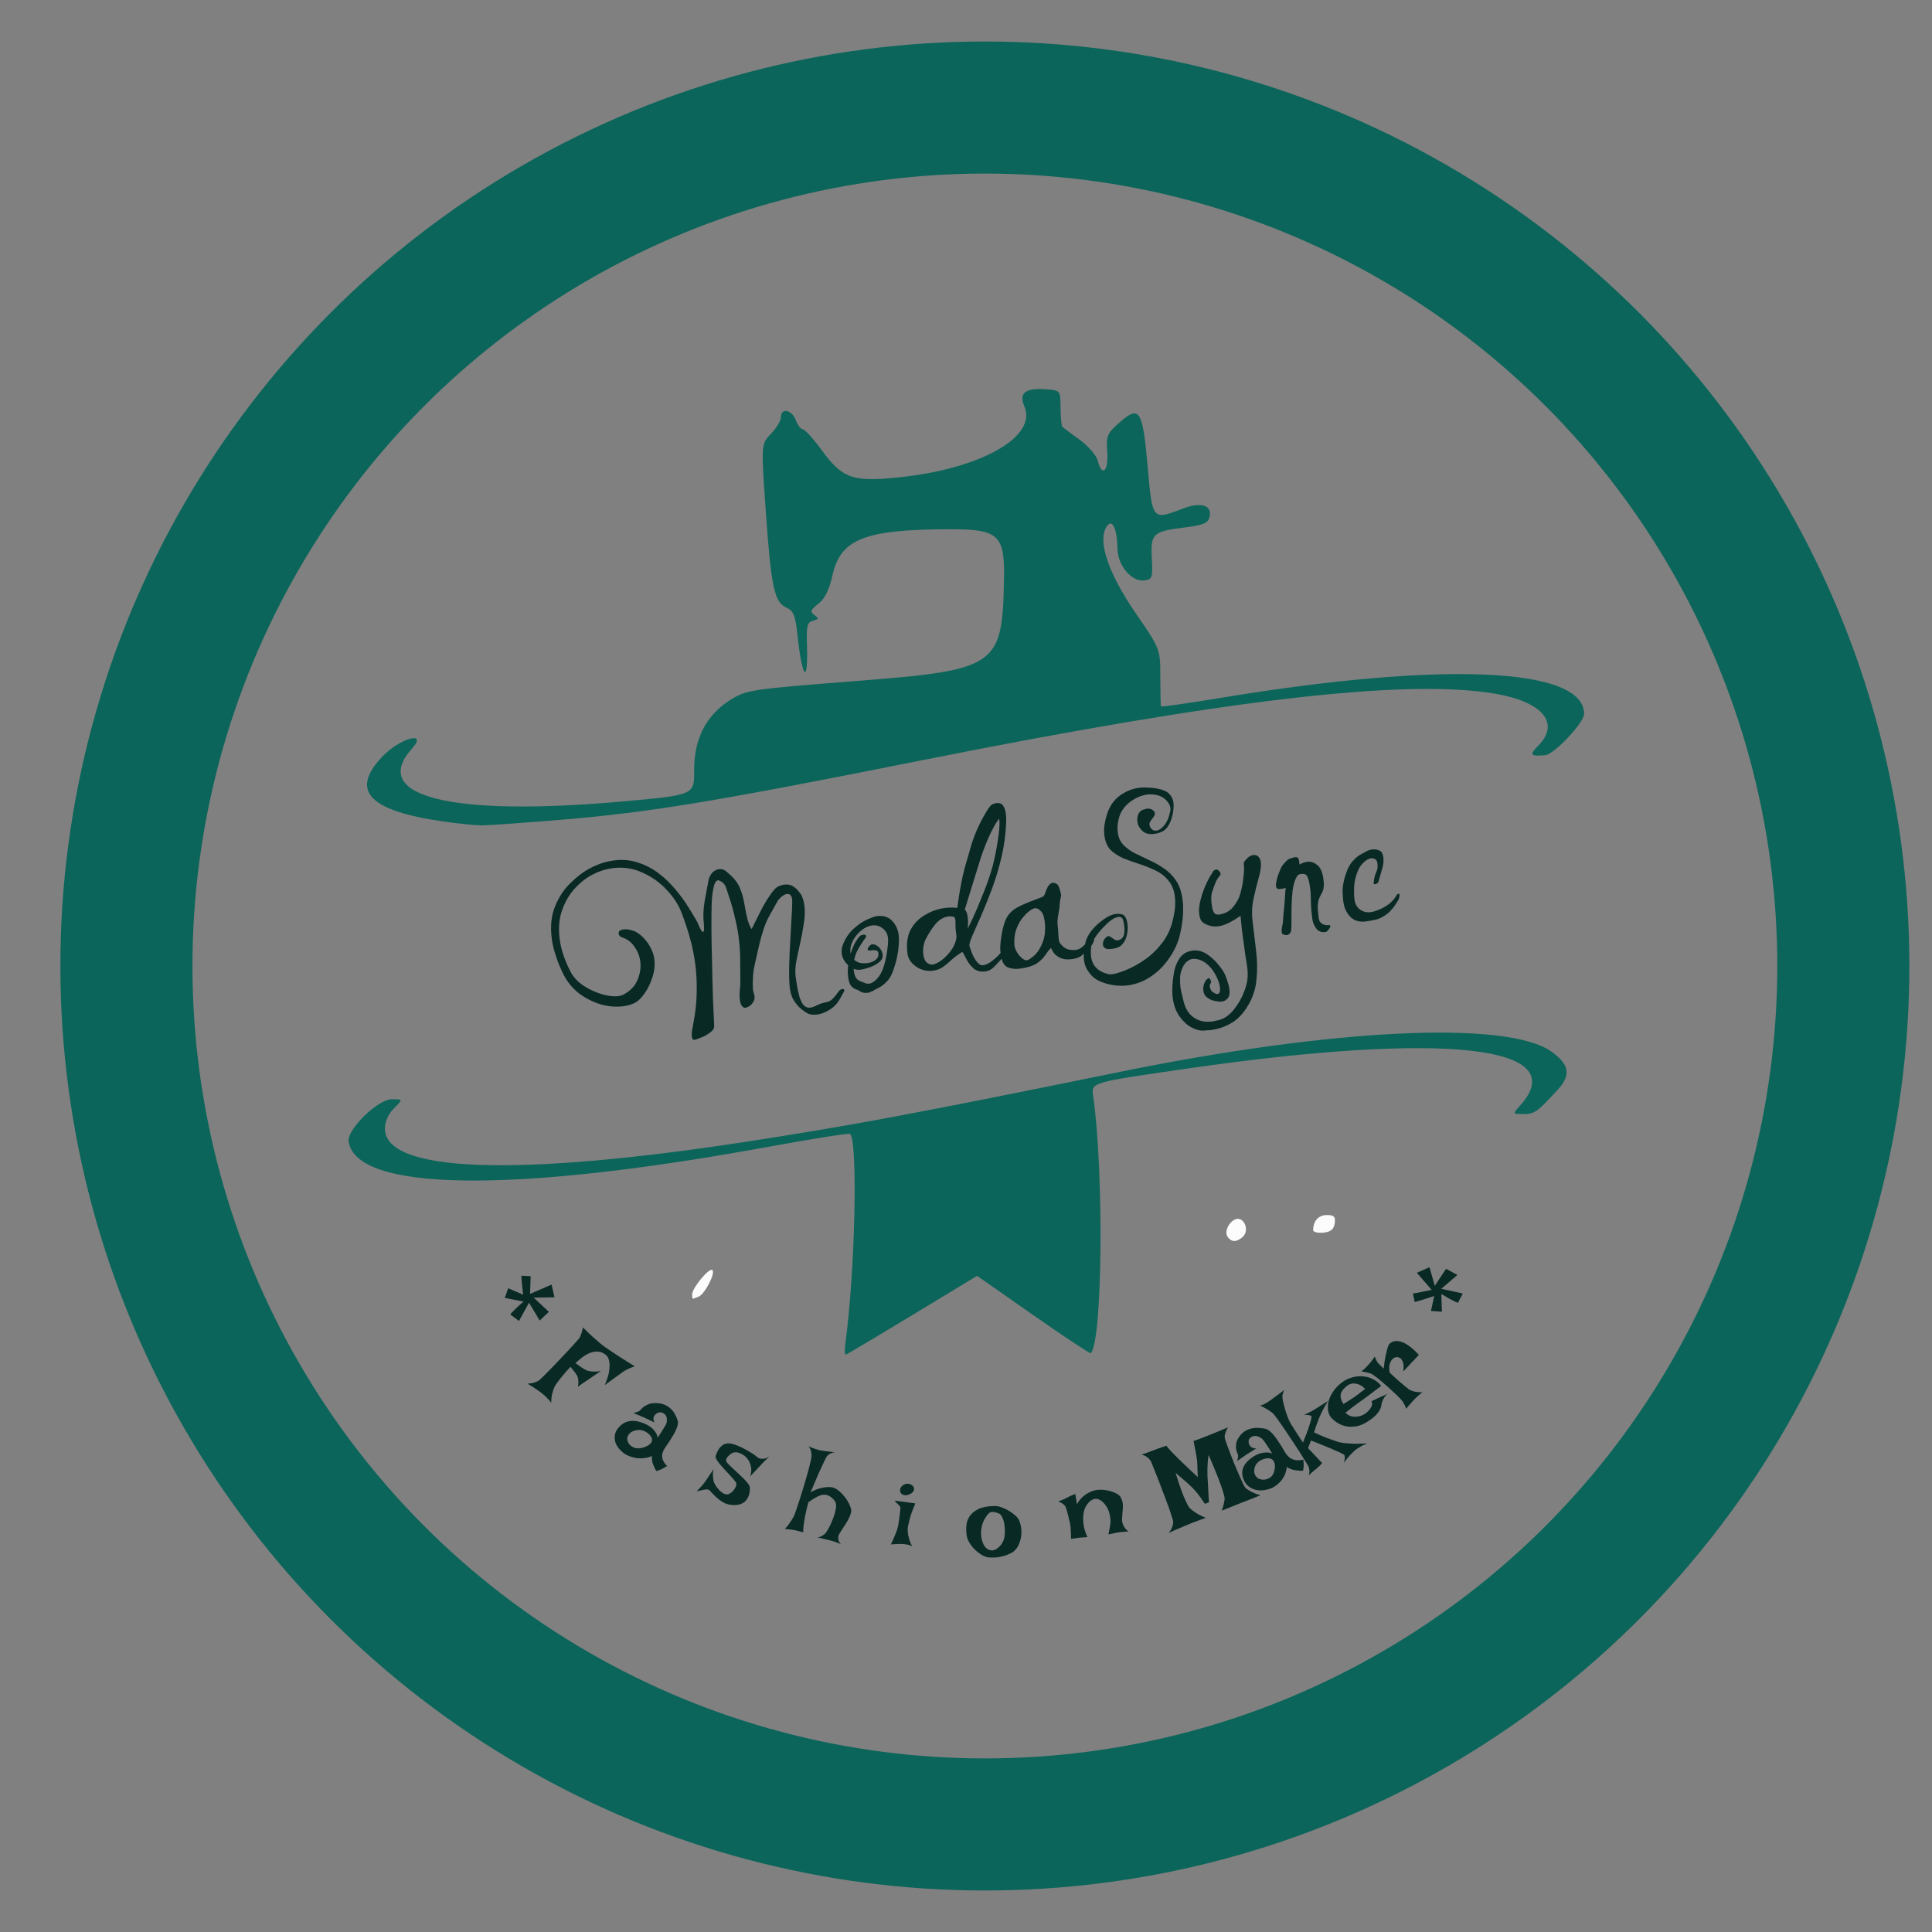 <svg width="512" height="512" viewBox="0 0 512 512" fill="none" xmlns="http://www.w3.org/2000/svg">
<rect x="0" y="0" width="512" height="512" fill="#808080" stroke="none"/>
<g clip-path="url(#clip0_20_201)">
<circle cx="261" cy="256" r="227.5" stroke="#0B655A" stroke-width="35"/>
<path d="M101.252 200.573C105.902 195.629 113.572 193.511 109.187 198.375C97.77 211.068 119.349 216.482 165.017 212.392C184.016 210.685 184.016 210.685 183.957 204.162C183.888 195.815 187.174 189.44 193.618 185.448C197.826 182.819 198.895 182.662 227.144 180.455C264.308 177.542 265.632 176.62 266.073 153.502C266.299 141.83 264.641 140.261 252.116 140.261C229.252 140.261 222.789 142.762 220.621 152.423C219.758 156.307 218.6 158.642 216.884 159.995C214.785 161.643 214.618 162.124 215.825 162.996C217.041 163.879 216.992 164.105 215.452 164.497C213.922 164.89 213.686 165.861 213.853 171C214.196 181.593 212.598 179.985 211.362 168.499C210.783 163.046 210.322 161.898 208.38 161.015C205.192 159.564 204.339 155.542 202.917 135.111C201.691 117.691 201.691 117.691 204.329 114.945C205.771 113.434 206.958 111.453 206.958 110.541C206.958 107.981 209.832 108.56 210.881 111.326C211.391 112.679 212.245 113.778 212.764 113.778C213.284 113.778 215.511 116.23 217.698 119.221C223.25 126.813 225.908 127.765 238.06 126.519C259.894 124.283 274.989 115.769 271.458 107.677C269.918 104.136 271.772 102.714 277.353 103.175C281.011 103.479 281.011 103.479 281.061 108.099C281.08 110.649 281.306 112.905 281.551 113.13C281.796 113.356 283.856 114.896 286.131 116.544C288.407 118.201 290.545 120.683 290.898 122.056C292.017 126.519 293.792 124.959 293.439 119.839C293.125 115.445 293.36 114.886 296.715 111.944C302.011 107.285 302.806 108.54 304.14 123.684C305.405 137.975 305.336 137.887 313.507 134.768C318.323 132.924 321.344 133.914 320.52 137.063C320.108 138.623 318.833 139.172 314.242 139.741C305.464 140.829 304.895 141.359 305.238 147.921C305.513 153.051 305.356 153.531 303.345 153.816C299.971 154.296 296.224 149.951 296.146 145.459C296.038 139.878 294.704 137.23 293.213 139.633C290.84 143.429 293.713 151.923 300.903 162.398C307.494 172.001 307.494 172.001 307.494 179.426C307.494 183.506 307.573 187.008 307.671 187.194C307.769 187.38 314.831 186.38 323.364 184.967C382.401 175.198 419.801 176.836 419.801 189.205C419.801 191.51 411.885 199.906 409.502 200.131C405.579 200.504 405.225 200.043 407.589 197.689C413.533 191.735 408.962 186.066 396.457 183.879C372.907 179.779 325.601 185.252 244.151 201.514C189.038 212.509 172.216 215.285 148.598 217.257C138.887 218.061 129.51 218.728 127.755 218.728C125.999 218.728 121.369 218.267 117.456 217.698C97.731 214.854 92.758 209.596 101.252 200.573Z" fill="#0B655A"/>
<path d="M225.3 300.501C225.045 300.246 215.069 301.815 203.142 304.002C135.729 316.322 94.318 315.763 92.395 302.492C91.934 299.314 100.134 291.31 103.861 291.31C106.824 291.31 106.824 291.31 104.411 293.713C102.92 295.214 102.008 297.254 102.008 299.079C102.008 310.702 136.573 311.957 197.777 302.57C225.143 298.372 242.788 295.077 296.734 284.072C353.437 272.508 399.438 270.35 411.16 278.697C415.868 282.041 416.378 284.896 412.945 288.642C407.334 294.763 406.677 295.234 403.764 295.234C400.821 295.234 400.821 295.234 402.813 293.027C417.123 277.127 382.911 273.312 314.527 283.199C289.192 286.857 289.192 286.857 289.682 290.31C292.585 310.486 292.183 355.497 289.074 358.616C288.888 358.792 282.032 354.261 273.832 348.523L258.933 338.106C232.313 354.29 224.368 358.989 224.113 358.989C223.848 358.989 223.828 357.556 224.064 355.801C226.604 336.89 227.379 302.58 225.3 300.501Z" fill="#0B655A"/>
<path d="M328.033 323C329.867 323 330.907 325.923 329.632 327.463C328.985 328.247 327.847 328.885 327.101 328.885C326.356 328.885 325.473 328.218 325.14 327.414C324.473 325.815 326.317 323 328.033 323Z" fill="#FCFCFC"/>
<path d="M351.61 322C353.552 322 353.964 322.432 353.709 324.207C353.483 325.806 352.649 326.482 350.697 326.659C349.216 326.796 348 326.502 348 326.002C348 323.579 349.422 322 351.61 322Z" fill="#FCFCFC"/>
<path d="M188.793 336.586C189.646 337.42 186.772 342.971 185.154 343.619C184.467 343.893 183.8 344.158 183.663 344.197C183.525 344.237 183.418 343.727 183.418 343.05C183.427 341.314 188.008 335.801 188.793 336.586Z" fill="#FCFCFC"/>
<path d="M223.264 262.077C223.552 262.085 223.712 262.207 223.744 262.442C223.769 262.629 223.66 262.883 223.417 263.202C223.227 263.563 223.017 263.949 222.786 264.363C222.027 265.803 221.072 266.864 219.922 267.546C218.779 268.274 217.692 268.708 216.66 268.848C215.675 268.982 214.829 268.906 214.121 268.62C213.608 268.355 212.975 267.915 212.223 267.301C211.524 266.727 210.867 265.933 210.251 264.917C209.683 263.896 209.347 262.652 209.243 261.185C209.127 259.625 209.096 257.814 209.151 255.752C209.199 253.644 209.291 251.506 209.427 249.338C209.562 247.17 209.673 245.172 209.76 243.346C209.887 241.465 209.951 240 209.951 238.949C209.942 237.469 209.468 236.793 208.53 236.921C207.826 237.016 207.042 237.576 206.178 238.601C205.568 239.735 204.761 241.182 203.758 242.942C202.802 244.696 201.931 247.25 201.144 250.605C200.819 252.082 200.446 253.733 200.025 255.558C199.597 257.335 199.425 259.413 199.509 261.79C199.507 262.124 199.554 262.476 199.652 262.845C199.797 263.207 199.895 263.576 199.946 263.951C200.009 264.42 199.949 264.859 199.766 265.266C199.426 265.933 198.991 266.422 198.46 266.732C198.279 266.805 198.098 266.877 197.916 266.95C197.782 267.016 197.644 267.058 197.504 267.077C197.269 267.109 197.042 267.02 196.823 266.811C196.444 266.481 196.2 265.917 196.092 265.119C195.983 264.322 195.966 263.488 196.039 262.619C196.153 261.696 196.205 260.853 196.197 260.089C196.196 258.322 196.183 256.461 196.156 254.506C196.17 252.498 196.021 250.345 195.709 248.047C195.499 246.499 195.186 244.893 194.769 243.23C194.393 241.514 193.88 239.673 193.232 237.707C192.917 236.794 192.635 235.949 192.386 235.171C192.137 234.392 191.579 233.799 190.711 233.392C190.098 233.093 189.623 233.468 189.288 234.516C188.952 235.565 188.728 237.076 188.613 239.05C188.546 241.018 188.52 243.29 188.535 245.868C188.544 248.398 188.589 251.019 188.671 253.731C188.743 257.781 188.834 261.447 188.945 264.728C189.103 268.002 189.21 270.376 189.267 271.849C189.309 272.512 188.936 273.112 188.149 273.649C187.416 274.226 186.616 274.669 185.75 274.977C184.938 275.326 184.368 275.523 184.039 275.568C183.664 275.619 183.438 275.363 183.362 274.8C183.292 274.284 183.306 273.685 183.405 273.003C183.556 272.361 183.654 271.847 183.697 271.459C184.293 268.464 184.604 265.651 184.629 263.021C184.695 260.337 184.566 257.799 184.241 255.407C183.904 252.921 183.418 250.574 182.784 248.368C182.15 246.161 181.462 244.081 180.719 242.128C179.892 239.899 178.557 237.811 176.717 235.864C174.87 233.869 172.702 232.325 170.212 231.229C167.717 230.087 165.062 229.707 162.248 230.089C160.465 230.331 158.771 230.871 157.166 231.71C155.553 232.502 153.995 233.693 152.492 235.282C150.988 236.872 149.819 238.821 148.986 241.132C148.153 243.442 147.937 246.075 148.338 249.03C148.708 251.75 149.698 254.649 151.31 257.726C152.07 259.104 153.21 260.286 154.729 261.274C156.248 262.262 157.853 263 159.543 263.487C161.233 263.974 162.688 264.135 163.908 263.97C164.471 263.893 164.907 263.762 165.216 263.577C167.043 262.613 168.298 261.296 168.979 259.627C169.66 257.958 169.892 256.327 169.676 254.732C169.485 253.325 168.979 252.056 168.156 250.926C167.375 249.742 166.333 248.928 165.031 248.484C164.383 248.285 164.024 247.928 163.954 247.412C163.871 246.802 164.299 246.434 165.237 246.306C165.893 246.217 166.646 246.306 167.494 246.573C168.483 246.821 169.476 247.451 170.473 248.462C171.47 249.473 172.252 250.657 172.818 252.013C172.956 252.328 173.074 252.671 173.172 253.04C173.27 253.408 173.344 253.78 173.395 254.156C173.612 255.75 173.446 257.349 172.9 258.952C172.4 260.548 171.71 261.979 170.831 263.245C169.993 264.457 169.15 265.288 168.303 265.738C167.41 266.193 166.377 266.501 165.204 266.66C163.375 266.908 161.445 266.764 159.414 266.227C157.376 265.644 155.458 264.71 153.66 263.426C151.902 262.088 150.511 260.462 149.487 258.547C148.575 256.76 147.868 255.064 147.363 253.461C146.812 251.864 146.441 250.362 146.25 248.955C145.798 245.624 146.073 242.721 147.075 240.245C148.076 237.768 149.443 235.696 151.175 234.028C152.901 232.313 154.634 231.003 156.374 230.098C157.489 229.517 158.55 229.062 159.556 228.735C160.61 228.401 161.629 228.167 162.614 228.033C164.912 227.721 167.063 227.907 169.066 228.591C171.063 229.227 172.887 230.174 174.539 231.431C176.19 232.687 177.673 234.11 178.987 235.699C180.295 237.241 181.439 238.806 182.418 240.392C183.392 241.932 184.196 243.28 184.83 244.436C185.12 245.161 185.393 245.768 185.651 246.259C185.908 246.749 186.131 246.982 186.319 246.957C186.6 246.918 186.665 246.169 186.515 244.709C186.314 242.873 186.384 240.929 186.727 238.876C187.116 236.817 187.474 234.882 187.802 233.07C188.069 232.222 188.435 231.575 188.9 231.13C189.412 230.678 189.949 230.414 190.512 230.338C191.262 230.236 191.91 230.435 192.456 230.934C194.226 232.365 195.392 233.736 195.951 235.045C196.558 236.348 197.015 237.958 197.323 239.874C197.574 241.369 197.849 242.693 198.149 243.846C198.489 244.947 198.835 245.736 199.187 246.213C200.015 244.572 200.823 242.958 201.61 241.37C202.445 239.776 203.261 238.4 204.059 237.241C204.851 236.035 205.559 235.27 206.184 234.946C206.721 234.682 207.248 234.515 207.764 234.445C208.702 234.318 209.484 234.451 210.111 234.843C210.737 235.236 211.226 235.671 211.578 236.149C211.976 236.62 212.205 236.9 212.265 236.987C212.708 237.787 213.005 238.749 213.158 239.875C213.362 241.376 213.317 242.982 213.024 244.694C212.778 246.399 212.461 248.114 212.074 249.838C211.687 251.563 211.337 253.21 211.025 254.781C210.753 256.299 210.697 257.644 210.856 258.817C211.175 261.162 211.513 262.955 211.873 264.196C212.273 265.383 212.689 266.163 213.122 266.534C213.607 266.946 214.132 267.114 214.695 267.037C215.304 266.954 215.942 266.725 216.607 266.348C217.326 266.011 218.128 265.759 219.012 265.591C219.756 265.443 220.375 265.072 220.868 264.48C221.367 263.934 221.796 263.399 222.154 262.872C222.56 262.34 222.93 262.074 223.264 262.077ZM238.156 247.732C238.289 248.717 238.253 250.035 238.048 251.687C237.842 253.34 237.483 254.917 236.97 256.419C236.511 257.962 235.907 259.143 235.158 259.961C234.45 260.726 233.739 261.3 233.027 261.683C232.308 262.02 231.731 262.337 231.293 262.635C231.112 262.708 230.907 262.783 230.679 262.862C230.504 262.981 230.3 263.057 230.065 263.088C229.127 263.216 228.365 263.056 227.779 262.61C227.566 262.448 227.236 262.302 226.788 262.172C226.387 262.035 225.991 261.754 225.599 261.33C225.207 260.906 224.938 260.154 224.792 259.075C224.639 257.949 224.633 256.852 224.775 255.782C223.797 254.911 223.228 253.89 223.069 252.717C222.973 252.013 223.045 251.311 223.285 250.61C223.947 248.8 224.894 247.334 226.127 246.212C227.36 245.089 228.561 244.257 229.729 243.717C230.945 243.17 231.787 242.864 232.256 242.801C233.991 242.565 235.358 242.953 236.355 243.964C237.352 244.975 237.952 246.231 238.156 247.732ZM235.319 248.475C235.172 247.396 234.676 246.556 233.83 245.955C233.031 245.346 232.092 245.116 231.014 245.262C230.122 245.383 229.246 245.788 228.384 246.479C227.563 247.115 226.878 247.877 226.33 248.764C225.782 249.65 225.464 250.481 225.379 251.257C225.37 251.545 225.358 251.809 225.343 252.05C225.375 252.285 225.407 252.519 225.438 252.754C225.802 251.558 226.214 250.547 226.675 249.72C227.183 248.887 227.565 248.357 227.82 248.131C228.03 247.912 228.322 247.777 228.697 247.726C229.213 247.656 229.49 247.762 229.528 248.043C229.554 248.231 229.343 248.617 228.897 249.203C228.492 249.736 228.039 250.442 227.537 251.323C227.029 252.156 226.64 253.164 226.371 254.347C226.81 254.765 227.35 255.05 227.992 255.202C228.674 255.3 229.32 255.308 229.93 255.225C230.586 255.136 231.18 254.936 231.711 254.625C232.283 254.261 232.63 253.832 232.754 253.337C232.782 253.19 232.79 253.07 232.777 252.976C232.805 252.829 232.812 252.708 232.8 252.615C232.736 252.146 232.487 251.893 232.052 251.856C231.657 251.766 231.276 251.771 230.907 251.868L230.766 251.887C230.25 251.957 229.976 251.875 229.945 251.641C229.926 251.5 229.953 251.353 230.028 251.199C230.15 251.04 230.251 250.906 230.332 250.8C230.575 250.48 230.861 250.298 231.189 250.254C231.659 250.19 232.216 250.425 232.861 250.958C233.473 251.592 233.823 252.237 233.912 252.894C234.027 253.738 233.694 254.452 232.913 255.035C232.179 255.613 231.333 256.062 230.373 256.383C229.414 256.704 228.676 256.9 228.16 256.97C227.41 257.072 226.778 256.99 226.264 256.726C226.23 256.826 226.235 257.04 226.28 257.369C226.458 258.682 226.931 259.525 227.698 259.899C228.459 260.225 229.089 260.474 229.59 260.645C229.884 260.701 230.125 260.716 230.313 260.69C230.97 260.601 231.611 260.228 232.239 259.569C232.913 258.905 233.464 258.042 233.894 256.98C234.214 256.172 234.492 255.227 234.727 254.144C234.962 253.062 235.13 252.012 235.231 250.995C235.372 249.925 235.402 249.085 235.319 248.475ZM266.644 217.857C266.536 220.929 266.136 223.968 265.446 226.976C264.749 229.936 263.912 232.749 262.936 235.413C261.954 238.03 260.99 240.43 260.044 242.612C259.092 244.748 258.306 246.526 257.687 247.948C257.109 249.316 256.848 250.211 256.905 250.633C256.905 250.633 256.99 250.908 257.161 251.458C257.331 252.008 257.584 252.643 257.92 253.361C258.25 254.033 258.641 254.625 259.093 255.137C259.544 255.649 260.028 255.87 260.544 255.8C261.201 255.711 261.899 255.401 262.639 254.871C263.42 254.287 264.019 253.776 264.437 253.337C265.267 252.412 265.799 251.934 266.034 251.902C266.175 251.883 266.255 251.944 266.274 252.085C266.299 252.272 266.223 252.593 266.046 253.047C265.869 253.501 265.676 253.838 265.467 254.057C264.805 254.815 264.117 255.554 263.403 256.272C262.729 256.936 261.993 257.323 261.195 257.431C259.929 257.603 258.893 257.361 258.088 256.706C257.276 256.004 256.642 255.207 256.187 254.313C255.731 253.42 255.351 252.731 255.046 252.247C253.944 252.922 252.988 253.625 252.18 254.355C251.418 255.08 250.668 255.707 249.928 256.237C249.188 256.768 248.325 257.1 247.34 257.233C245.698 257.456 244.195 257.111 242.829 256.198C241.457 255.237 240.681 254.101 240.503 252.787C240.159 250.255 240.422 248.141 241.291 246.447C242.206 244.746 243.484 243.426 245.124 242.487C246.758 241.501 248.466 240.888 250.248 240.646C251.467 240.48 252.612 240.468 253.682 240.609C254.042 237.981 254.378 235.882 254.69 234.311C254.996 232.693 255.324 231.239 255.675 229.95C256.066 228.607 256.505 227.09 256.992 225.4C257.432 223.716 258.013 222.014 258.735 220.292C259.497 218.516 260.366 216.822 261.341 215.209C261.687 214.589 262.045 214.062 262.417 213.63C262.835 213.191 263.349 212.93 263.958 212.848C264.85 212.727 265.477 212.952 265.841 213.523C266.199 214.048 266.432 214.709 266.54 215.506C266.655 216.351 266.69 217.134 266.644 217.857ZM264.803 216.96C264.257 217.512 263.498 218.785 262.527 220.78C261.596 222.721 260.724 224.918 259.91 227.369C259.308 229.266 258.709 231.186 258.113 233.13C257.51 235.027 256.996 236.697 256.571 238.14C256.146 239.583 255.848 240.554 255.677 241.055C256.05 241.339 256.303 241.973 256.437 242.958C256.571 243.943 256.573 245.018 256.445 246.182C256.635 245.822 257.117 244.801 257.892 243.119C258.667 241.438 259.535 239.385 260.496 236.962C261.503 234.533 262.361 232.052 263.068 229.52C263.384 228.33 263.696 226.927 264.001 225.309C264.307 223.691 264.549 222.13 264.727 220.625C264.899 219.073 264.924 217.851 264.803 216.96ZM253.225 245.687C253.221 245.306 253.22 244.947 253.222 244.613C253.225 244.278 253.21 243.993 253.178 243.759C253.102 243.196 252.896 242.913 252.562 242.911C252.12 242.828 251.712 242.811 251.337 242.862C250.024 243.041 248.854 243.749 247.828 244.987C246.848 246.218 245.982 247.578 245.228 249.065C245.079 249.372 244.915 249.92 244.735 250.708C244.602 251.491 244.59 252.28 244.698 253.078C244.781 253.688 244.975 254.234 245.279 254.719C245.577 255.156 246.024 255.453 246.618 255.612C246.719 255.646 246.909 255.644 247.191 255.606C247.847 255.516 248.61 255.15 249.478 254.507C250.346 253.864 251.145 253.063 251.874 252.104C252.645 251.092 253.147 250.044 253.383 248.962C253.507 248.467 253.507 247.942 253.384 247.385C253.307 246.822 253.254 246.256 253.225 245.687ZM288.861 248.733C288.982 248.573 289.16 248.477 289.395 248.445C289.723 248.401 289.91 248.543 289.954 248.871C289.98 249.059 289.901 249.356 289.717 249.763C289.58 250.164 289.219 250.667 288.632 251.272C288.052 251.924 287.442 252.532 286.802 253.096C286.209 253.654 285.326 254.013 284.153 254.172C282.887 254.344 281.847 254.246 281.033 253.879C280.265 253.506 279.679 253.06 279.275 252.541C278.911 251.97 278.659 251.526 278.521 251.211C278.015 251.709 277.505 252.352 276.991 253.138C276.517 253.871 275.779 254.592 274.777 255.301C273.768 255.964 272.255 256.432 270.239 256.705C269.113 256.858 268.046 256.74 267.038 256.352C266.07 255.91 265.463 254.774 265.214 252.945C265.144 252.429 265.095 251.886 265.065 251.317C265.076 250.695 265.128 250.019 265.22 249.29C265.484 247.009 265.905 245.185 266.483 243.816C267.062 242.448 268.06 241.357 269.478 240.544C270.366 240.041 271.467 239.534 272.783 239.021C274.098 238.508 275.256 238.064 276.256 237.689C276.572 237.551 276.812 237.208 276.976 236.66C277.181 236.059 277.416 235.502 277.681 234.988C277.837 234.728 278.022 234.512 278.238 234.34C278.447 234.12 278.692 233.991 278.973 233.953C279.208 233.921 279.529 233.997 279.936 234.181C280.296 234.371 280.567 234.788 280.75 235.432C280.98 236.069 281.133 236.669 281.21 237.232C281.201 237.52 281.131 237.888 281.001 238.335C280.911 238.73 280.851 239.168 280.821 239.649C280.81 240.272 280.693 241.171 280.471 242.348C280.248 243.525 280.188 244.488 280.29 245.239C280.379 245.895 280.444 246.722 280.483 247.72C280.517 248.671 280.606 249.328 280.751 249.69C281.419 250.746 282.248 251.398 283.237 251.645C284.22 251.847 285.053 251.829 285.738 251.593C286.241 251.429 286.786 251.044 287.373 250.439C287.959 249.834 288.455 249.266 288.861 248.733ZM276.375 242.259C276.23 241.897 275.941 241.53 275.509 241.158C275.123 240.781 274.672 240.627 274.157 240.697C274.063 240.71 273.882 240.782 273.613 240.914C272.854 241.304 272.083 241.958 271.3 242.876C270.51 243.747 269.87 244.837 269.379 246.146C268.888 247.455 268.707 248.936 268.836 250.59C268.899 251.06 269.123 251.65 269.506 252.362C269.936 253.068 270.444 253.644 271.03 254.09C271.616 254.536 272.151 254.607 272.635 254.302C273.697 253.68 274.546 252.897 275.182 251.95C275.859 250.951 276.369 249.783 276.713 248.447C276.865 247.805 276.943 247.15 276.948 246.48C276.993 245.758 276.974 245.091 276.891 244.482C276.815 243.919 276.728 243.453 276.63 243.084C276.526 242.668 276.441 242.393 276.375 242.259ZM310.716 216.032C310.453 217.262 309.98 218.353 309.297 219.305C308.608 220.211 307.466 220.772 305.872 220.988C305.121 221.09 304.422 221.042 303.774 220.843C303.12 220.598 302.554 220.125 302.077 219.425C301.726 218.948 301.508 218.404 301.426 217.794C301.324 217.044 301.419 216.338 301.712 215.678C302.051 215.011 302.593 214.603 303.337 214.454C303.431 214.441 303.525 214.428 303.618 214.416C303.753 214.35 303.843 214.314 303.89 214.307C304.641 214.205 305.265 214.407 305.764 214.913C305.93 215.081 306.026 215.259 306.051 215.447C306.096 215.775 305.956 216.153 305.631 216.579C305.348 216.952 305.067 217.348 304.79 217.768C304.559 218.181 304.546 218.613 304.75 219.063C305.146 219.869 305.72 220.221 306.47 220.119C307.174 220.024 307.873 219.546 308.569 218.688C309.305 217.776 309.812 216.585 310.09 215.114C310.192 214.813 310.218 214.475 310.167 214.1C310.072 213.397 309.692 212.708 309.027 212.034C308.362 211.36 307.562 210.919 306.627 210.712C306.232 210.622 305.794 210.562 305.312 210.532C304.878 210.495 304.449 210.505 304.027 210.563C302.338 210.792 300.74 211.51 299.232 212.718C297.724 213.926 296.783 215.439 296.409 217.257C296.257 217.899 296.173 218.507 296.155 219.083C296.138 219.658 296.161 220.181 296.224 220.65C296.409 222.01 296.917 223.111 297.748 223.954C298.578 224.796 299.584 225.52 300.765 226.124C301.992 226.721 303.27 227.336 304.598 227.968C305.919 228.553 307.186 229.265 308.398 230.103C309.658 230.936 310.735 232.008 311.629 233.319C312.524 234.631 313.111 236.319 313.391 238.382C313.55 239.555 313.587 240.887 313.503 242.379C313.419 243.872 313.17 245.553 312.755 247.425C312.25 249.691 311.319 251.799 309.959 253.751C308.653 255.744 307.039 257.396 305.115 258.708C303.238 260.013 301.174 260.819 298.923 261.124C297.375 261.334 295.789 261.263 294.165 260.91C291.752 260.378 290.058 259.509 289.082 258.304C288.066 257.152 287.469 255.92 287.29 254.606C287.17 253.715 287.172 252.855 287.299 252.026C287.425 251.197 287.54 250.464 287.645 249.829C287.846 248.847 288.372 247.796 289.224 246.677C290.122 245.552 291.16 244.576 292.337 243.747C293.508 242.872 294.633 242.361 295.712 242.214C296.181 242.151 296.636 242.161 297.077 242.244C298 242.358 298.573 243.235 298.796 244.877C298.859 245.346 298.876 245.821 298.846 246.303C298.816 246.785 298.742 247.296 298.624 247.838C298.417 248.774 298.023 249.567 297.443 250.219C296.909 250.865 296.127 251.258 295.095 251.398C294.579 251.468 294.083 251.511 293.608 251.528C293.173 251.491 292.813 251.301 292.527 250.958C292.468 250.871 292.408 250.783 292.349 250.696C292.336 250.602 292.323 250.508 292.31 250.414C292.208 249.664 292.498 248.98 293.178 248.362C293.515 248.03 293.867 247.982 294.234 248.219C294.6 248.456 294.97 248.716 295.343 249C295.756 249.23 296.167 249.27 296.577 249.119C297.302 248.829 297.737 248.34 297.882 247.652C298.028 246.963 298.046 246.22 297.938 245.423C297.906 245.189 297.875 244.954 297.843 244.72C297.811 244.485 297.756 244.254 297.677 244.026C297.522 243.235 297.069 242.89 296.319 242.992C295.756 243.068 295.084 243.398 294.303 243.982C293.57 244.559 292.828 245.257 292.08 246.075C291.371 246.84 290.76 247.615 290.246 248.402C289.725 249.141 289.42 249.708 289.33 250.102C289.067 251.332 289.006 252.463 289.146 253.495C289.483 255.981 291.032 257.538 293.792 258.166C294.086 258.222 294.421 258.224 294.796 258.173C295.734 258.046 296.972 257.663 298.51 257.025C300.094 256.38 301.737 255.464 303.439 254.278C305.141 253.092 306.681 251.593 308.059 249.782C309.438 247.971 310.39 245.835 310.916 243.375C311.185 242.192 311.35 241.119 311.41 240.156C311.471 239.192 311.447 238.312 311.339 237.514C311.097 235.732 310.497 234.309 309.541 233.244C308.625 232.127 307.48 231.255 306.105 230.63C304.777 229.998 303.389 229.446 301.94 228.974C300.49 228.502 299.085 228 297.723 227.468C296.402 226.883 295.275 226.152 294.344 225.275C293.454 224.345 292.904 223.106 292.694 221.559C292.617 220.996 292.581 220.38 292.586 219.71C292.631 218.988 292.744 218.232 292.923 217.443C293.505 214.689 294.611 212.629 296.24 211.261C297.917 209.887 299.763 209.063 301.78 208.79C302.624 208.675 303.481 208.654 304.351 208.728C305.214 208.754 306.064 208.853 306.899 209.027C308.323 209.311 309.317 209.773 309.882 210.413C310.493 211.047 310.856 211.786 310.971 212.63C311.041 213.146 311.044 213.695 310.979 214.277C310.956 214.805 310.868 215.39 310.716 216.032ZM333.508 227.054C333.847 227.438 334.051 227.888 334.121 228.404C334.261 229.436 334.088 230.797 333.601 232.487C333.154 234.124 332.706 235.928 332.257 237.9C331.808 239.872 331.694 241.845 331.915 243.822C332.211 246.361 332.518 248.97 332.834 251.65C333.196 254.324 333.245 256.968 332.979 259.584C332.766 262.24 331.888 264.747 330.345 267.106C329.08 269.045 327.644 270.434 326.039 271.273C324.486 272.153 322.795 272.717 320.966 272.965C320.638 273.009 320.283 273.034 319.901 273.038C319.526 273.089 319.148 273.116 318.766 273.12C317.862 273.147 316.843 272.855 315.71 272.245C314.576 271.635 313.538 270.677 312.597 269.372C311.655 268.066 311.048 266.405 310.774 264.388C310.679 263.685 310.644 262.901 310.67 262.038C310.714 260.599 310.871 259.121 311.143 257.603C311.421 256.132 311.942 254.867 312.706 253.808C313.47 252.749 314.602 252.118 316.103 251.914C317.323 251.749 318.532 252.039 319.732 252.783C320.938 253.575 321.972 254.509 322.835 255.587C323.745 256.657 324.377 257.622 324.733 258.482C324.95 259.025 325.147 259.596 325.323 260.193C325.553 260.83 325.709 261.454 325.792 262.064C325.938 263.143 325.829 263.922 325.464 264.401C325.065 264.981 324.514 265.318 323.81 265.414C323.295 265.484 322.666 265.426 321.924 265.24C321.442 265.21 320.835 264.958 320.102 264.484C319.422 264.051 319.025 263.412 318.91 262.568C318.834 262.005 318.878 261.45 319.042 260.902C319.254 260.348 319.441 259.964 319.603 259.751C319.94 259.419 320.179 259.243 320.319 259.224C320.554 259.192 320.759 259.475 320.936 260.072L320.946 260.142C320.971 260.33 320.903 260.53 320.741 260.743C320.578 260.956 320.553 261.294 320.663 261.757C320.846 262.401 321.168 262.835 321.628 263.059C322.095 263.33 322.422 263.453 322.609 263.427C323.219 263.344 323.441 262.693 323.276 261.474C323.142 260.489 322.698 259.331 321.945 258C321.316 256.891 320.523 255.972 319.564 255.242C318.605 254.513 317.55 254.13 316.399 254.095C315.824 254.078 315.233 254.301 314.627 254.766C313.975 255.237 313.464 256.046 313.094 257.195C312.848 257.849 312.73 258.558 312.738 259.321C312.699 260.091 312.733 260.874 312.842 261.672C312.963 262.563 313.148 263.398 313.396 264.176C313.84 266.743 314.775 268.527 316.201 269.527C317.585 270.581 319.286 270.971 321.303 270.698C321.585 270.66 321.863 270.598 322.138 270.513C322.466 270.468 322.791 270.4 323.113 270.309C324.495 269.93 325.76 269.042 326.908 267.644C328.055 266.247 328.967 264.69 329.641 262.974C330.207 261.512 330.524 260.323 330.59 259.406C330.704 258.483 330.675 257.389 330.503 256.122C330.395 255.325 330.25 254.437 330.07 253.458C329.936 252.473 329.771 251.254 329.573 249.8C329.446 248.862 329.303 247.807 329.144 246.634C329.031 245.455 328.9 244.135 328.75 242.675C326.442 244.326 324.491 245.259 322.896 245.476C321.63 245.647 320.403 245.408 319.216 244.757C318.803 244.526 318.473 244.213 318.229 243.816C318.024 243.366 317.887 242.883 317.817 242.367C317.664 241.242 317.777 239.96 318.155 238.524C318.527 237.04 319.009 235.661 319.6 234.387C320.185 233.066 320.721 232.085 321.207 231.446C321.459 230.839 321.796 230.506 322.218 230.449C322.594 230.398 322.93 230.591 323.228 231.029C323.52 231.419 323.562 231.724 323.353 231.943C322.813 232.542 322.383 233.245 322.063 234.053C321.742 234.861 321.449 235.689 321.182 236.537C320.961 237.379 320.937 238.433 321.109 239.699C321.173 240.168 321.26 240.634 321.37 241.097C321.528 241.553 321.716 241.886 321.936 242.095C322.208 242.345 322.65 242.428 323.259 242.345C323.822 242.269 324.44 242.066 325.111 241.736C325.777 241.359 326.315 240.927 326.727 240.442C327.713 239.257 328.364 238.07 328.68 236.881C329.037 235.638 329.283 234.458 329.418 233.341C329.482 232.759 329.557 232.081 329.643 231.305C329.722 230.482 329.708 229.672 329.6 228.874C329.561 228.593 329.815 228.176 330.361 227.625C330.901 227.026 331.499 226.682 332.156 226.593C332.672 226.523 333.123 226.677 333.508 227.054ZM350.709 232.888C350.856 233.967 350.87 234.777 350.752 235.318C350.682 235.853 350.528 236.304 350.291 236.671C350.101 237.031 349.894 237.441 349.67 237.901C349.446 238.362 349.297 239.027 349.224 239.897C349.192 240.713 349.28 241.895 349.49 243.443C349.573 244.053 349.875 244.513 350.394 244.825C350.914 245.137 351.479 245.251 352.089 245.168C352.37 245.13 352.524 245.205 352.549 245.392C352.581 245.627 352.432 245.934 352.101 246.313C351.824 246.733 351.544 246.962 351.263 247C350.231 247.14 349.426 246.843 348.849 246.109C348.266 245.329 347.91 244.469 347.783 243.531C347.573 241.984 347.454 240.758 347.427 239.854C347.394 238.903 347.37 238.023 347.355 237.212C347.334 236.355 347.218 235.32 347.005 234.107C346.844 233.269 346.638 232.629 346.386 232.185C346.129 231.695 345.601 231.503 344.804 231.612C344.382 231.669 344.086 231.781 343.918 231.947C343.796 232.107 343.641 232.367 343.451 232.727C343.036 233.547 342.734 234.663 342.543 236.074C342.393 237.432 342.303 238.877 342.272 240.41C342.282 241.89 342.272 243.228 342.244 244.426C342.256 245.571 342.217 246.341 342.127 246.735C342.031 247.082 341.875 247.342 341.66 247.515C341.491 247.681 341.29 247.78 341.055 247.812C340.868 247.837 340.674 247.816 340.473 247.748C340.326 247.72 340.203 247.689 340.102 247.655C339.849 247.546 339.7 247.327 339.655 246.999C339.611 246.67 339.63 246.286 339.714 245.844C339.838 245.35 339.921 244.909 339.964 244.521C340.007 244.133 340.058 243.457 340.119 242.494C340.219 241.477 340.317 240.436 340.412 239.373C340.5 238.262 340.563 237.322 340.602 236.553C340.682 235.73 340.721 235.318 340.721 235.318C340.487 235.35 340.255 235.405 340.027 235.484C339.793 235.516 339.558 235.548 339.324 235.58C338.62 235.675 338.23 235.441 338.154 234.879C338.103 234.503 338.167 233.921 338.347 233.133C338.526 232.344 338.909 231.289 339.494 229.968C339.677 229.561 340.083 229.028 340.71 228.37C341.337 227.711 341.891 227.397 342.373 227.428C342.548 227.308 342.706 227.239 342.847 227.22C342.987 227.201 343.105 227.185 343.198 227.172C343.714 227.102 344.021 227.252 344.119 227.621C344.257 227.936 344.329 228.285 344.333 228.666C344.33 229.001 344.373 229.139 344.46 229.079C345.079 228.708 345.716 228.479 346.373 228.389C347.358 228.256 348.256 228.54 349.068 229.242C349.92 229.89 350.467 231.106 350.709 232.888ZM370.578 238.503C369.61 240.163 368.65 241.368 367.701 242.118C366.752 242.868 365.818 243.377 364.899 243.645C363.974 243.866 362.995 244.046 361.963 244.186C360.369 244.403 359.056 244.056 358.025 243.145C357.034 242.18 356.396 241.001 356.111 239.607C355.937 238.675 355.831 237.543 355.794 236.211C355.803 234.872 356.078 233.378 356.619 231.728C357.125 230.179 357.732 229.021 358.44 228.257C359.142 227.445 359.849 226.847 360.562 226.464C361.274 226.081 361.852 225.763 362.295 225.512C362.651 225.321 363.041 225.196 363.463 225.139C364.401 225.012 365.183 225.144 365.81 225.537C366.069 225.693 366.245 225.932 366.337 226.254C366.469 226.522 366.557 226.821 366.601 227.149C366.627 227.337 366.632 227.551 366.617 227.792C366.643 227.979 366.645 228.17 366.623 228.364C366.612 228.987 366.439 229.822 366.103 230.871C365.809 231.866 365.534 232.835 365.28 233.777C365.037 234.097 364.751 234.279 364.422 234.323C364.047 234.374 363.925 234.176 364.055 233.728C364.162 232.758 364.362 231.943 364.655 231.282C364.988 230.568 365.122 229.977 365.059 229.508C365.086 229.361 365.091 229.217 365.072 229.076C365.053 228.936 365.037 228.818 365.024 228.724C364.935 228.068 364.593 227.66 363.998 227.502C363.704 227.447 363.487 227.428 363.346 227.448C362.736 227.53 362.071 227.907 361.35 228.578C360.629 229.249 360.077 230.112 359.695 231.167C359.232 232.329 358.952 233.609 358.855 235.007C358.805 236.399 358.844 237.564 358.971 238.502C359.124 239.628 359.65 240.512 360.549 241.154C361.489 241.743 362.538 241.911 363.698 241.658C364.992 241.339 366.211 240.816 367.354 240.087C368.544 239.353 369.505 238.339 370.237 237.045C370.365 236.932 370.5 236.866 370.64 236.847C370.781 236.828 370.864 236.912 370.89 237.1C370.915 237.287 370.88 237.555 370.783 237.902C370.728 238.197 370.66 238.397 370.578 238.503Z" fill="#082924"/>
<path d="M138.163 338.081L140.631 338.19L140.47 342.897L146.176 340.429L146.936 343.796L141.425 343.882L145.447 347.639L143.023 349.961L140.191 345.227L137.532 350.071C137.013 349.677 136.603 349.365 136.302 349.136C136.015 348.921 135.796 348.757 135.646 348.642C135.453 348.509 135.323 348.417 135.254 348.367C135.244 348.325 135.36 348.166 135.602 347.891C135.807 347.667 136.139 347.326 136.596 346.87C137.069 346.401 137.788 345.755 138.751 344.93L133.769 343.961L134.68 341.395L138.633 343.113C138.489 341.824 138.383 340.844 138.315 340.172C138.275 339.504 138.238 339.009 138.202 338.687C138.172 338.31 138.159 338.108 138.163 338.081Z" fill="#082924"/>
<path d="M154.497 351.79C155.342 352.652 156.101 353.388 156.774 353.995C157.463 354.616 158.051 355.138 158.54 355.56C159.105 356.048 159.608 356.456 160.049 356.784C160.52 357.11 161.135 357.535 161.894 358.057C162.546 358.488 163.388 359.042 164.419 359.719C165.465 360.383 166.745 361.182 168.259 362.118C167.847 362.214 167.444 362.345 167.05 362.509C166.685 362.673 166.356 362.828 166.065 362.975C165.731 363.165 165.411 363.354 165.106 363.543C164.788 363.773 164.398 364.061 163.935 364.406C163.53 364.694 163.017 365.062 162.395 365.508C161.802 365.954 161.087 366.479 160.248 367.084C160.908 365.58 161.302 364.325 161.43 363.32C161.574 362.327 161.591 361.517 161.48 360.89C161.352 360.168 161.103 359.607 160.733 359.208C160.137 358.694 159.541 358.378 158.944 358.262C158.347 358.145 157.755 358.152 157.166 358.282C156.607 358.411 156.066 358.621 155.543 358.914C155.033 359.192 154.57 359.496 154.151 359.825C153.747 360.141 153.394 360.434 153.092 360.705C152.804 360.962 152.603 361.134 152.487 361.22C153.05 361.653 153.537 362.007 153.946 362.281C154.356 362.555 154.689 362.763 154.946 362.905C155.263 363.072 155.527 363.193 155.737 363.268C156.081 363.353 156.446 363.415 156.833 363.457C157.175 363.486 157.553 363.494 157.967 363.48C158.397 363.479 158.839 363.409 159.294 363.27C158.686 363.702 158.172 364.056 157.752 364.331C157.347 364.619 157.021 364.843 156.775 365.002C156.47 365.191 156.245 365.343 156.101 365.457C155.942 365.559 155.724 365.703 155.449 365.891C155.202 366.05 154.891 366.26 154.515 366.52C154.138 366.78 153.675 367.111 153.126 367.514C153.244 367.057 153.296 366.651 153.284 366.295C153.286 365.924 153.26 365.61 153.207 365.351C153.138 365.052 153.047 364.787 152.935 364.558C152.794 364.33 152.638 364.088 152.466 363.833C152.31 363.619 152.116 363.372 151.884 363.092C151.682 362.811 151.45 362.517 151.187 362.211C150.444 363.005 149.823 363.705 149.325 364.312C148.841 364.904 148.436 365.405 148.109 365.814C147.741 366.293 147.443 366.701 147.218 367.038C147.007 367.388 146.821 367.799 146.66 368.271C146.511 368.674 146.372 369.166 146.244 369.746C146.145 370.325 146.086 370.993 146.068 371.748C145.834 371.413 145.563 371.086 145.256 370.768C144.949 370.449 144.672 370.17 144.427 369.932C144.12 369.641 143.815 369.377 143.51 369.141C143.191 368.891 142.826 368.629 142.416 368.355C142.082 368.12 141.688 367.859 141.233 367.573C140.779 367.287 140.294 366.988 139.779 366.677C140.283 366.659 140.74 366.602 141.152 366.506C141.564 366.409 141.901 366.302 142.164 366.183C142.47 366.049 142.739 365.896 142.97 365.723C143.158 365.566 143.538 365.203 144.111 364.635C144.699 364.052 145.372 363.371 146.131 362.59C146.904 361.796 147.713 360.952 148.556 360.059C149.4 359.166 150.187 358.33 150.916 357.55C151.659 356.757 152.28 356.07 152.779 355.491C153.293 354.924 153.585 354.564 153.654 354.411C153.736 354.216 153.832 353.994 153.942 353.743C154.121 353.339 154.306 352.688 154.497 351.79Z" fill="#082924"/>
<path d="M169.21 374.047C169.367 374.001 169.548 373.853 169.754 373.602C169.989 373.345 170.282 373.076 170.633 372.796C171.002 372.527 171.459 372.289 172.005 372.082C172.552 371.875 173.252 371.799 174.106 371.853C174.943 371.897 175.669 372.061 176.283 372.345C176.897 372.63 177.42 372.988 177.853 373.421C178.285 373.854 178.636 374.331 178.905 374.852C179.192 375.384 179.418 375.914 179.583 376.441C179.699 376.797 179.698 377.211 179.581 377.683C179.476 378.138 179.301 378.621 179.056 379.133C178.812 379.644 178.524 380.164 178.192 380.693C177.889 381.216 177.575 381.72 177.25 382.205C176.936 382.674 176.638 383.105 176.355 383.497C176.1 383.884 175.91 384.217 175.785 384.494C175.594 384.897 175.489 385.282 175.472 385.65C175.467 386.001 175.502 386.331 175.578 386.638C175.666 386.929 175.778 387.187 175.913 387.412C176.048 387.638 176.176 387.823 176.295 387.967C176.362 388.08 176.433 388.171 176.507 388.241C176.632 388.412 176.752 388.486 176.868 388.463C176.6 388.629 176.363 388.767 176.16 388.878C175.956 388.988 175.787 389.085 175.652 389.168C175.489 389.256 175.352 389.325 175.242 389.376C175.119 389.442 174.994 389.495 174.867 389.534C174.756 389.584 174.622 389.632 174.466 389.677C174.309 389.722 174.146 389.776 173.978 389.837C173.814 389.618 173.67 389.387 173.546 389.145C173.44 388.914 173.345 388.701 173.262 388.508C173.155 388.276 173.066 388.056 172.994 387.846C172.922 387.636 172.871 387.415 172.84 387.183C172.814 386.977 172.786 386.759 172.755 386.527C172.741 386.305 172.756 386.078 172.8 385.845C172.543 385.994 172.076 386.143 171.397 386.292C170.736 386.452 169.978 386.504 169.124 386.45C168.281 386.379 167.401 386.155 166.482 385.777C165.581 385.409 164.753 384.768 163.998 383.852C163.663 383.456 163.395 383.019 163.195 382.54C163.006 382.045 162.904 381.533 162.889 381.003C162.891 380.484 162.997 379.958 163.208 379.425C163.447 378.887 163.834 378.369 164.367 377.87C164.901 377.371 165.464 377.021 166.056 376.819C166.649 376.617 167.248 376.526 167.854 376.545C168.461 376.565 169.077 376.674 169.704 376.871C170.331 377.069 170.946 377.318 171.548 377.619C172.006 377.879 172.435 378.179 172.834 378.52C173.165 378.819 173.471 379.185 173.753 379.62C174.047 380.038 174.216 380.509 174.26 381.033C174.869 380.155 175.33 379.446 175.645 378.907C175.988 378.362 176.243 377.94 176.41 377.64C176.577 377.271 176.682 377.004 176.725 376.842C176.722 376.674 176.722 376.485 176.725 376.274C176.746 376.074 176.729 375.874 176.674 375.674C176.631 375.459 176.536 375.246 176.389 375.037C176.242 374.828 176.025 374.647 175.739 374.493C175.435 374.33 175.15 374.26 174.884 374.285C174.618 374.31 174.368 374.381 174.135 374.497C173.931 374.608 173.75 374.756 173.591 374.942C173.432 375.128 173.317 375.305 173.245 375.473C173.208 375.593 173.183 375.731 173.169 375.888C173.167 376.028 173.185 376.193 173.222 376.382C173.26 376.571 173.352 376.77 173.499 376.979C173.069 376.784 172.687 376.608 172.354 376.449C172.033 376.275 171.75 376.135 171.503 376.03C171.221 375.904 170.981 375.79 170.78 375.69C170.579 375.59 170.332 375.485 170.039 375.375C169.792 375.27 169.488 375.141 169.126 374.989C168.765 374.836 168.34 374.668 167.851 374.485C168.037 374.434 168.208 374.386 168.365 374.341C168.533 374.279 168.682 374.229 168.809 374.189C168.949 374.134 169.082 374.086 169.21 374.047ZM170.966 379.354C170.645 379.18 170.283 379.062 169.88 379.002C169.488 378.926 169.089 378.928 168.683 379.009C168.289 379.073 167.9 379.2 167.516 379.388C167.161 379.571 166.859 379.835 166.611 380.178C166.363 380.522 166.231 380.878 166.214 381.246C166.225 381.608 166.318 381.961 166.492 382.305C166.683 382.659 166.938 382.959 167.258 383.204C167.595 383.459 167.971 383.644 168.385 383.758C168.794 383.845 169.233 383.856 169.702 383.79C170.183 383.709 170.633 383.584 171.051 383.417C171.482 383.233 171.846 383.02 172.145 382.779C172.455 382.521 172.646 382.272 172.719 382.034C172.889 381.523 172.792 381.038 172.43 380.577C172.079 380.1 171.591 379.692 170.966 379.354Z" fill="#082924"/>
<path d="M203.958 385.969C203.593 386.296 203.265 386.594 202.974 386.865C202.701 387.143 202.455 387.389 202.237 387.602C202 387.852 201.791 388.07 201.609 388.255C201.409 388.477 201.182 388.73 200.928 389.016C200.691 389.266 200.391 389.577 200.027 389.947C199.691 390.308 199.286 390.738 198.814 391.238C199.096 390.307 199.167 389.505 199.028 388.834C198.898 388.144 198.701 387.567 198.435 387.104C198.114 386.574 197.71 386.118 197.225 385.737C196.302 385.148 195.569 384.858 195.024 384.868C194.48 384.877 194.057 385.004 193.756 385.249C193.619 385.344 193.455 385.471 193.263 385.63C193.099 385.779 192.94 385.942 192.785 386.117C192.65 386.3 192.542 386.495 192.462 386.702C192.381 386.908 192.384 387.107 192.47 387.296C192.518 387.426 192.697 387.655 193.006 387.984C193.325 388.294 193.704 388.663 194.144 389.091C194.612 389.508 195.098 389.955 195.603 390.433C196.127 390.918 196.614 391.387 197.064 391.841C197.514 392.294 197.889 392.717 198.19 393.107C198.491 393.498 198.662 393.811 198.702 394.047C198.724 394.275 198.723 394.57 198.701 394.933C198.706 395.285 198.647 395.654 198.523 396.039C198.427 396.414 198.266 396.784 198.041 397.148C197.843 397.501 197.561 397.82 197.196 398.102C196.831 398.385 196.368 398.593 195.807 398.727C195.264 398.869 194.609 398.897 193.841 398.812C192.945 398.716 192.161 398.459 191.49 398.043C190.82 397.627 190.232 397.18 189.726 396.703C189.239 396.234 188.822 395.805 188.475 395.417C188.137 395.011 187.866 394.786 187.662 394.743C187.44 394.693 187.158 394.694 186.818 394.746C186.477 394.798 186.141 394.863 185.81 394.942C185.506 395.01 185.235 395.08 184.996 395.154C184.766 395.21 184.66 395.219 184.678 395.183C184.696 395.147 184.777 395.05 184.923 394.893C185.087 394.744 185.269 394.559 185.469 394.337C185.696 394.105 185.923 393.852 186.15 393.576C186.404 393.29 186.622 393.01 186.802 392.737C186.956 392.517 187.146 392.248 187.372 391.928C187.562 391.636 187.792 391.285 188.063 390.875C188.362 390.455 188.714 389.948 189.121 389.354C188.981 389.864 188.909 390.326 188.906 390.741C188.921 391.163 188.95 391.536 188.991 391.86C189.052 392.236 189.126 392.563 189.213 392.841C189.366 393.212 189.575 393.586 189.839 393.96C190.121 394.343 190.417 394.698 190.727 395.027C191.045 395.337 191.372 395.585 191.707 395.771C192.042 395.957 192.357 396.047 192.652 396.041C192.947 396.036 193.25 395.923 193.561 395.705C193.89 395.495 194.177 395.234 194.422 394.922C194.667 394.61 194.856 394.296 194.99 393.981C195.133 393.648 195.179 393.35 195.129 393.088C195.081 392.914 194.901 392.641 194.591 392.268C194.3 391.904 193.934 391.486 193.493 391.014C193.071 390.55 192.616 390.062 192.129 389.548C191.66 389.043 191.219 388.549 190.806 388.067C190.42 387.575 190.109 387.136 189.873 386.752C189.664 386.356 189.59 386.052 189.652 385.837C189.758 385.532 189.887 385.204 190.039 384.852C190.2 384.483 190.394 384.138 190.62 383.818C190.873 383.488 191.174 383.2 191.521 382.953C191.887 382.715 192.319 382.57 192.816 382.518C193.148 382.484 193.546 382.522 194.009 382.631C194.472 382.74 194.964 382.905 195.484 383.126C196.013 383.329 196.543 383.575 197.073 383.866C197.612 384.139 198.115 384.418 198.581 384.704C199.074 384.979 199.502 385.248 199.866 385.512C200.249 385.784 200.533 386.003 200.72 386.17C200.936 386.371 201.21 386.499 201.543 386.553C201.83 386.609 202.167 386.61 202.554 386.555C202.941 386.5 203.409 386.305 203.958 385.969Z" fill="#082924"/>
<path d="M214.25 383.284C214.676 383.477 215.069 383.641 215.428 383.776C215.794 383.891 216.101 383.991 216.349 384.076C216.636 384.171 216.887 384.246 217.102 384.301C217.401 384.358 217.752 384.417 218.154 384.479C218.498 384.526 218.914 384.582 219.4 384.645C219.906 384.713 220.486 384.779 221.141 384.844C220.801 384.923 220.51 385.015 220.268 385.119C220.032 385.204 219.832 385.308 219.668 385.432C219.479 385.571 219.322 385.707 219.197 385.842C219.023 386.068 218.759 386.562 218.402 387.324C218.081 387.97 217.632 388.937 217.054 390.225C216.495 391.518 215.745 393.271 214.803 395.486C215.717 394.972 216.538 394.621 217.269 394.435C218.024 394.234 218.67 394.12 219.205 394.091C219.824 394.064 220.378 394.113 220.866 394.239C221.455 394.454 222.012 394.806 222.538 395.296C223.09 395.771 223.575 396.292 223.994 396.859C224.433 397.43 224.784 398.01 225.049 398.599C225.333 399.193 225.508 399.697 225.573 400.109C225.614 400.391 225.574 400.734 225.452 401.14C225.335 401.526 225.168 401.941 224.95 402.385C224.732 402.828 224.481 403.274 224.199 403.722C223.916 404.17 223.643 404.588 223.378 404.978C223.132 405.373 222.911 405.722 222.714 406.025C222.523 406.309 222.398 406.516 222.337 406.647C222.211 406.926 222.146 407.212 222.143 407.502C222.131 407.749 222.173 408.031 222.267 408.347C222.367 408.643 222.567 408.924 222.866 409.189C222.604 409.079 222.32 408.975 222.013 408.875C221.732 408.76 221.457 408.658 221.189 408.568C220.882 408.468 220.573 408.378 220.26 408.297L219.205 408.025C218.872 407.939 218.488 407.85 218.053 407.759C217.623 407.648 217.151 407.536 216.637 407.424C216.94 407.398 217.212 407.333 217.454 407.229C217.702 407.106 217.918 406.984 218.101 406.865C218.31 406.731 218.502 406.583 218.678 406.42C218.802 406.286 218.987 406.021 219.233 405.626C219.484 405.212 219.743 404.738 220.01 404.203C220.282 403.648 220.534 403.057 220.766 402.429C221.017 401.807 221.21 401.201 221.346 400.611C221.507 400.007 221.579 399.453 221.563 398.949C221.566 398.45 221.453 398.056 221.224 397.768C220.543 396.884 219.838 396.358 219.109 396.191C218.405 396.009 217.647 396.116 216.833 396.509C216.534 396.661 216.245 396.816 215.966 396.973C215.712 397.116 215.428 397.292 215.111 397.502C214.801 397.693 214.508 397.898 214.231 398.118C214.143 398.408 214.057 398.729 213.971 399.082C213.886 399.435 213.804 399.778 213.724 400.112C213.633 400.484 213.552 400.859 213.48 401.236C213.35 401.806 213.242 402.372 213.157 402.933C213.076 403.412 213 403.945 212.929 404.53C212.863 405.096 212.842 405.622 212.864 406.107C212.622 406.002 212.361 405.925 212.081 405.873C211.808 405.803 211.544 405.735 211.29 405.669C210.991 405.613 210.705 405.549 210.431 405.479C210.171 405.432 209.899 405.393 209.613 405.361C209.367 405.339 209.101 405.312 208.816 405.28C208.537 405.229 208.261 405.2 207.99 405.192C208.358 404.808 208.685 404.424 208.969 404.039C209.26 403.635 209.503 403.281 209.7 402.978C209.934 402.622 210.145 402.27 210.334 401.923C210.48 401.649 210.685 401.108 210.95 400.302C211.239 399.481 211.554 398.542 211.894 397.484C212.24 396.407 212.594 395.269 212.955 394.071C213.316 392.873 213.651 391.731 213.957 390.644C214.264 389.557 214.511 388.6 214.697 387.773C214.902 386.951 215.023 386.378 215.057 386.054C215.072 385.725 215.058 385.388 215.014 385.043C214.979 384.743 214.901 384.441 214.782 384.14C214.668 383.819 214.49 383.533 214.25 383.284Z" fill="#082924"/>
<path d="M237.04 397.691L242.563 398.413C242.071 399.594 241.686 400.604 241.405 401.444C241.145 402.287 240.954 402.996 240.833 403.571C240.66 404.221 240.562 404.778 240.538 405.242C240.539 405.669 240.576 406.131 240.65 406.628C240.714 407.042 240.83 407.523 240.998 408.072C241.166 408.62 241.414 409.178 241.742 409.746C241.512 409.637 241.26 409.546 240.985 409.472C240.71 409.399 240.454 409.338 240.216 409.289C239.939 409.235 239.658 409.202 239.375 409.188C239.091 409.174 238.776 409.167 238.43 409.166C238.144 409.173 237.796 409.182 237.387 409.194C236.978 409.206 236.546 409.236 236.091 409.283C236.518 408.419 236.857 407.667 237.11 407.027C237.382 406.389 237.589 405.855 237.731 405.425C237.884 404.915 237.993 404.501 238.057 404.184C238.113 403.784 238.176 403.334 238.246 402.834C238.319 402.315 238.389 401.815 238.456 401.335C238.523 400.856 238.572 400.435 238.602 400.072C238.635 399.69 238.628 399.446 238.582 399.338L238.324 399.003C238.217 398.888 238.057 398.727 237.841 398.518C237.649 398.292 237.382 398.016 237.04 397.691ZM239.82 393.329C240.272 393.159 240.701 393.15 241.108 393.3C241.534 393.453 241.849 393.684 242.05 393.992C242.251 394.301 242.285 394.64 242.152 395.01C242.039 395.383 241.666 395.714 241.035 396.005C240.406 396.275 239.879 396.334 239.452 396.181C239.025 396.028 238.744 395.781 238.608 395.44C238.472 395.098 238.494 394.725 238.673 394.32C238.855 393.894 239.237 393.564 239.82 393.329Z" fill="#082924"/>
<path d="M263.58 399.108C264.104 399.101 264.651 399.194 265.219 399.388C265.787 399.562 266.336 399.797 266.865 400.093C267.394 400.368 267.874 400.674 268.303 401.011C268.752 401.328 269.12 401.636 269.408 401.935C269.921 402.473 270.276 403.205 270.472 404.131C270.688 405.036 270.744 405.974 270.638 406.944C270.532 407.894 270.264 408.796 269.834 409.65C269.403 410.503 268.798 411.137 268.017 411.551C267.456 411.842 266.905 412.071 266.363 412.24C265.82 412.409 265.298 412.537 264.794 412.625C264.291 412.712 263.818 412.759 263.374 412.765C262.93 412.771 262.546 412.767 262.223 412.751C261.617 412.719 260.978 412.516 260.306 412.141C259.654 411.767 259.031 411.301 258.437 410.744C257.862 410.186 257.368 409.578 256.954 408.917C256.539 408.237 256.287 407.594 256.197 406.99C256.062 406.164 256.028 405.297 256.095 404.388C256.161 403.478 256.44 402.637 256.932 401.863C257.445 401.089 258.222 400.443 259.263 399.924C260.324 399.405 261.763 399.133 263.58 399.108ZM262.768 410.866C262.991 410.904 263.293 410.849 263.674 410.703C264.055 410.536 264.424 410.278 264.782 409.93C265.16 409.582 265.486 409.144 265.76 408.615C266.054 408.066 266.225 407.408 266.273 406.64C266.322 405.893 266.311 405.207 266.241 404.582C266.19 403.957 266.091 403.413 265.942 402.951C265.793 402.469 265.625 402.077 265.439 401.777C265.252 401.477 265.057 401.268 264.854 401.149C264.508 400.972 264.092 400.837 263.606 400.743C263.119 400.628 262.706 400.654 262.366 400.82C262.205 400.903 262.006 401.077 261.768 401.343C261.53 401.609 261.294 401.945 261.058 402.352C260.822 402.738 260.607 403.185 260.413 403.693C260.24 404.2 260.117 404.726 260.045 405.272C259.973 405.818 259.962 406.404 260.012 407.029C260.083 407.653 260.223 408.247 260.434 408.809C260.645 409.351 260.935 409.822 261.304 410.22C261.694 410.598 262.182 410.814 262.768 410.866Z" fill="#082924"/>
<path d="M283.83 407.797C283.84 407.12 283.825 406.529 283.787 406.024C283.764 405.496 283.74 405.06 283.713 404.717C283.674 404.314 283.627 403.974 283.572 403.697C283.486 403.364 283.387 402.971 283.277 402.519C283.183 402.044 283.071 401.582 282.941 401.134C282.827 400.662 282.714 400.251 282.604 399.902C282.489 399.532 282.387 399.274 282.296 399.125C282.185 398.98 282.042 398.831 281.867 398.676C281.522 398.387 281.049 398.129 280.449 397.904C280.887 397.727 281.26 397.582 281.566 397.469C281.889 397.332 282.154 397.216 282.361 397.119C282.584 396.999 282.779 396.895 282.946 396.805C283.094 396.718 283.271 396.627 283.478 396.53C283.649 396.46 283.858 396.374 284.105 396.271C284.352 396.167 284.637 396.047 284.959 395.911L285.406 398.628C285.893 397.768 286.428 397.094 287.01 396.606C287.592 396.119 288.156 395.747 288.702 395.491C289.319 395.181 289.946 394.972 290.583 394.864C291.386 394.769 292.148 394.773 292.868 394.876C293.608 394.975 294.255 395.131 294.812 395.344C295.384 395.533 295.861 395.759 296.242 396.022C296.623 396.285 296.867 396.53 296.974 396.757C297.366 397.489 297.567 398.191 297.577 398.865C297.583 399.519 297.548 400.169 297.47 400.817C297.409 401.441 297.367 402.062 297.346 402.679C297.344 403.294 297.522 403.929 297.878 404.584C297.993 404.749 298.108 404.914 298.223 405.078C298.334 405.223 298.464 405.365 298.615 405.503C298.766 405.641 298.931 405.746 299.11 405.818C298.887 405.835 298.666 405.863 298.447 405.9C298.224 405.917 298.021 405.931 297.838 405.942C297.616 405.959 297.413 405.973 297.23 405.984C297.027 405.997 296.756 406.033 296.418 406.091C295.841 406.188 294.951 406.37 293.749 406.636C293.846 406.189 293.917 405.819 293.961 405.525C294.022 405.208 294.074 404.954 294.118 404.762C294.155 404.531 294.181 404.352 294.197 404.227C294.322 403.612 294.332 402.935 294.227 402.196C294.141 401.453 293.944 400.719 293.636 399.994C293.525 399.747 293.365 399.457 293.155 399.124C292.945 398.791 292.687 398.477 292.382 398.181C292.096 397.882 291.771 397.64 291.405 397.457C291.06 397.27 290.684 397.19 290.278 397.218C289.872 397.246 289.444 397.421 288.994 397.743C288.563 398.062 288.132 398.585 287.701 399.313C287.389 399.918 287.19 400.627 287.105 401.44C287.015 402.13 287.029 402.977 287.145 403.981C287.258 404.964 287.603 406.082 288.181 407.335C287.894 407.343 287.632 407.367 287.393 407.407C287.15 407.428 286.947 407.442 286.784 407.449C286.581 407.463 286.398 407.474 286.235 407.481C286.056 407.511 285.855 407.535 285.632 407.553C285.433 407.586 285.185 407.629 284.886 407.679C284.584 407.71 284.232 407.749 283.83 407.797Z" fill="#082924"/>
<path d="M302.507 385.474C303.124 385.277 303.661 385.098 304.117 384.937C304.566 384.757 304.933 384.616 305.219 384.515L306.047 384.223C306.248 384.13 306.501 384.03 306.806 383.922C307.072 383.828 307.396 383.714 307.776 383.579C308.157 383.445 308.598 383.299 309.101 383.143C309.469 383.612 309.852 384.064 310.25 384.501C310.66 384.912 311.021 385.286 311.335 385.624C311.718 386.023 312.09 386.394 312.449 386.737C312.809 387.081 313.242 387.494 313.747 387.978C314.175 388.383 314.698 388.882 315.314 389.477C315.922 390.052 316.63 390.711 317.438 391.452C317.408 390.799 317.379 390.2 317.35 389.655C317.34 389.103 317.329 388.626 317.315 388.224C317.298 387.76 317.268 387.343 317.224 386.974C317.181 386.604 317.116 386.157 317.03 385.632C316.955 385.188 316.856 384.656 316.731 384.038C316.626 383.412 316.482 382.694 316.299 381.882C316.851 381.687 317.346 381.512 317.783 381.357C318.221 381.202 318.598 381.058 318.913 380.926C319.275 380.798 319.595 380.674 319.872 380.555C320.177 380.447 320.578 380.284 321.077 380.065C321.499 379.873 322.068 379.64 322.783 379.365C323.51 379.066 324.404 378.696 325.465 378.257C325.181 378.678 324.973 379.072 324.842 379.439C324.721 379.781 324.637 380.078 324.588 380.331C324.536 380.627 324.537 380.894 324.592 381.131C324.631 381.331 324.77 381.774 325.009 382.459C325.267 383.137 325.57 383.949 325.917 384.895C326.275 385.816 326.661 386.802 327.073 387.854C327.505 388.898 327.922 389.884 328.326 390.81C328.731 391.736 329.094 392.537 329.417 393.214C329.752 393.865 330.005 394.267 330.177 394.42C330.403 394.597 330.691 394.794 331.043 395.012C331.36 395.199 331.75 395.403 332.212 395.625C332.693 395.84 333.294 396.055 334.016 396.27C333.156 396.617 332.435 396.904 331.853 397.131C331.289 397.351 330.821 397.538 330.448 397.691C330.019 397.864 329.67 397.998 329.404 398.092C329.119 398.193 328.732 398.34 328.245 398.534C327.815 398.707 327.246 398.94 326.539 399.233C325.823 399.508 324.906 399.874 323.788 400.334C323.931 399.941 324.055 399.555 324.16 399.176C324.265 398.797 324.344 398.459 324.396 398.163C324.471 397.816 324.521 397.488 324.546 397.18C324.533 396.778 324.372 396.098 324.063 395.138C323.808 394.309 323.391 393.142 322.813 391.636C322.227 390.112 321.391 388.088 320.306 385.564C320.183 386.27 320.098 386.963 320.051 387.642C320.016 388.296 319.99 388.893 319.973 389.433C319.968 390.055 319.975 390.651 319.992 391.222C320.018 391.812 320.057 392.46 320.109 393.169C320.143 393.777 320.18 394.501 320.222 395.342C320.282 396.175 320.336 397.097 320.382 398.107L319.321 398.546C318.86 397.854 318.431 397.236 318.032 396.693C317.626 396.131 317.258 395.662 316.928 395.287C316.549 394.844 316.193 394.457 315.86 394.126C315.508 393.801 315.118 393.437 314.689 393.032C314.31 392.696 313.853 392.302 313.317 391.85C312.801 391.391 312.21 390.884 311.544 390.328C312.14 392.298 312.665 393.887 313.12 395.094C313.567 396.283 313.944 397.197 314.252 397.836C314.614 398.606 314.906 399.155 315.128 399.483C315.373 399.759 315.7 400.05 316.11 400.354C316.458 400.616 316.909 400.916 317.463 401.255C318.028 401.568 318.721 401.9 319.542 402.251C319.124 402.399 318.686 402.554 318.229 402.715C317.773 402.877 317.358 403.034 316.985 403.187C316.536 403.367 316.093 403.535 315.655 403.689C315.206 403.869 314.685 404.086 314.091 404.338C313.574 404.564 312.952 404.826 312.225 405.126C311.498 405.426 310.669 405.794 309.737 406.23C310.048 405.821 310.286 405.448 310.453 405.111C310.611 404.756 310.724 404.449 310.792 404.19C310.882 403.88 310.925 403.587 310.92 403.311C310.915 403.141 310.828 402.798 310.658 402.281C310.507 401.757 310.3 401.125 310.038 400.384C309.795 399.636 309.498 398.811 309.147 397.909C308.815 397 308.47 396.085 308.112 395.165C307.765 394.218 307.42 393.304 307.077 392.42C306.726 391.518 306.404 390.712 306.111 390.004C305.83 389.269 305.589 388.66 305.389 388.175C305.189 387.69 305.062 387.382 305.008 387.251C304.835 386.992 304.634 386.742 304.404 386.503C304.209 386.294 303.953 386.096 303.635 385.909C303.318 385.721 302.942 385.576 302.507 385.474Z" fill="#082924"/>
<path d="M328.116 385.882C328.147 385.733 328.093 385.513 327.954 385.223C327.822 384.906 327.707 384.537 327.609 384.115C327.529 383.684 327.521 383.196 327.585 382.652C327.649 382.107 327.909 381.501 328.367 380.835C328.806 380.177 329.306 379.669 329.867 379.31C330.428 378.951 331.016 378.702 331.631 378.564C332.246 378.425 332.864 378.374 333.485 378.41C334.124 378.439 334.733 378.515 335.311 378.639C335.702 378.72 336.093 378.923 336.484 379.249C336.865 379.558 337.239 379.936 337.607 380.386C337.974 380.835 338.329 381.323 338.672 381.851C339.023 382.353 339.351 382.855 339.655 383.357C339.95 383.841 340.216 384.294 340.453 384.716C340.698 385.113 340.922 385.429 341.125 385.667C341.415 386.02 341.73 386.293 342.07 386.487C342.4 386.664 342.728 386.796 343.055 386.885C343.373 386.956 343.67 386.992 343.947 386.993C344.225 386.994 344.46 386.981 344.654 386.955C344.793 386.956 344.912 386.943 345.013 386.917C345.235 386.9 345.362 386.839 345.395 386.733C345.424 387.032 345.443 387.291 345.451 387.511C345.458 387.731 345.47 387.915 345.484 388.065C345.49 388.241 345.491 388.386 345.486 388.5C345.49 388.632 345.481 388.759 345.458 388.882C345.452 388.996 345.434 389.128 345.402 389.277C345.371 389.426 345.344 389.585 345.322 389.751C345.036 389.777 344.749 389.781 344.462 389.762C344.193 389.735 343.947 389.708 343.724 389.681C343.454 389.654 343.203 389.618 342.97 389.574C342.738 389.529 342.504 389.463 342.269 389.374C342.063 389.294 341.843 389.21 341.608 389.122C341.392 389.025 341.184 388.901 340.985 388.751C341.004 389.032 340.923 389.485 340.741 390.108C340.578 390.723 340.268 391.363 339.81 392.03C339.343 392.679 338.712 393.283 337.918 393.844C337.142 394.395 336.142 394.753 334.917 394.916C334.383 394.994 333.842 394.997 333.294 394.925C332.735 394.836 332.202 394.667 331.694 394.42C331.204 394.164 330.757 393.82 330.353 393.388C329.957 392.93 329.65 392.363 329.432 391.685C329.214 391.008 329.15 390.38 329.24 389.8C329.331 389.22 329.529 388.689 329.836 388.207C330.142 387.724 330.538 387.277 331.023 386.866C331.508 386.454 332.036 386.078 332.607 385.736C333.07 385.492 333.558 385.291 334.07 385.134C334.51 385.012 335.003 384.943 335.548 384.927C336.083 384.894 336.609 384.987 337.126 385.208C336.584 384.284 336.133 383.562 335.772 383.043C335.42 382.497 335.142 382.083 334.937 381.802C334.667 381.485 334.465 381.269 334.331 381.154C334.171 381.075 333.992 380.982 333.794 380.876C333.614 380.761 333.417 380.677 333.203 380.624C332.978 380.553 332.732 380.526 332.464 380.543C332.196 380.56 331.922 380.647 331.641 380.804C331.341 380.97 331.14 381.168 331.037 381.396C330.934 381.624 330.883 381.861 330.882 382.107C330.89 382.327 330.944 382.547 331.044 382.767C331.145 382.986 331.257 383.167 331.383 383.308C331.478 383.396 331.597 383.484 331.739 383.572C331.871 383.643 332.035 383.709 332.232 383.771C332.428 383.834 332.66 383.856 332.928 383.839C332.539 384.093 332.191 384.316 331.883 384.509C331.566 384.684 331.298 384.845 331.082 384.994C330.829 385.16 330.607 385.3 330.417 385.414C330.226 385.528 330.01 385.677 329.766 385.86C329.55 386.009 329.283 386.193 328.967 386.412C328.651 386.631 328.29 386.893 327.885 387.2C327.925 387.024 327.961 386.862 327.993 386.712C328.014 386.546 328.037 386.401 328.06 386.278C328.074 386.137 328.092 386.005 328.116 385.882ZM333.972 387.058C333.654 387.233 333.371 387.47 333.123 387.768C332.865 388.048 332.677 388.373 332.561 388.741C332.434 389.093 332.369 389.47 332.365 389.874C332.369 390.252 332.475 390.626 332.682 390.996C332.89 391.365 333.163 391.647 333.503 391.841C333.852 392.009 334.23 392.107 334.638 392.134C335.064 392.153 335.469 392.093 335.853 391.953C336.254 391.805 336.608 391.591 336.912 391.31C337.189 391.021 337.408 390.67 337.569 390.258C337.72 389.827 337.816 389.402 337.856 388.98C337.887 388.541 337.859 388.141 337.772 387.78C337.676 387.402 337.532 387.125 337.34 386.949C336.938 386.561 336.433 386.401 335.825 386.47C335.207 386.521 334.589 386.717 333.972 387.058Z" fill="#082924"/>
<path d="M333.907 372.477C334.155 372.446 334.421 372.371 334.704 372.25C335.005 372.118 335.277 371.981 335.52 371.837C335.816 371.662 336.114 371.473 336.415 371.272C336.716 371.07 337.075 370.81 337.492 370.493C337.834 370.244 338.256 369.935 338.76 369.566C339.264 369.198 339.817 368.776 340.419 368.303C340.257 368.563 340.135 368.811 340.053 369.046C339.971 369.282 339.915 369.502 339.886 369.707C339.85 369.938 339.841 370.155 339.857 370.356C339.873 370.627 339.95 371.073 340.086 371.694C340.228 372.289 340.402 372.946 340.607 373.667C340.829 374.378 341.075 375.086 341.343 375.793C341.629 376.489 341.913 377.058 342.194 377.5C342.43 377.875 342.699 378.301 343.004 378.776C343.262 379.184 343.583 379.684 343.968 380.275C344.353 380.866 344.795 381.54 345.294 382.297C345.947 380.694 346.434 379.434 346.755 378.519C347.065 377.586 347.279 376.887 347.396 376.419C347.542 375.888 347.604 375.535 347.582 375.361C347.496 375.272 347.378 375.19 347.228 375.115C347.072 375.067 346.87 375.023 346.622 374.983C346.374 374.942 346.036 374.932 345.608 374.951C346.094 374.733 346.508 374.535 346.849 374.356C347.208 374.167 347.515 374.009 347.77 373.881C348.059 373.733 348.302 373.589 348.499 373.449C348.725 373.316 348.997 373.143 349.315 372.931C349.877 372.575 350.745 372.025 351.92 371.282C351.159 372.552 350.583 373.595 350.193 374.411C349.972 374.87 349.782 375.286 349.625 375.66C349.479 376.051 349.33 376.455 349.179 376.873C349.039 377.236 348.878 377.659 348.697 378.14C348.534 378.612 348.382 379.1 348.241 379.604C349.504 380.19 350.573 380.656 351.449 381.003C352.343 381.339 353.079 381.605 353.655 381.802C354.33 382.034 354.898 382.201 355.36 382.301C355.81 382.386 356.37 382.452 357.039 382.5C357.617 382.556 358.341 382.594 359.213 382.616C360.091 382.611 361.139 382.587 362.358 382.543C361.849 382.728 361.375 382.927 360.935 383.14C360.507 383.371 360.151 383.582 359.867 383.773C359.514 384.006 359.207 384.234 358.946 384.459C358.68 384.71 358.39 384.999 358.077 385.325C357.804 385.603 357.488 385.943 357.129 386.343C356.798 386.75 356.452 387.223 356.092 387.764C356.261 387.336 356.349 386.968 356.356 386.66C356.392 386.358 356.399 386.12 356.377 385.946C356.331 385.739 356.26 385.583 356.162 385.477C355.96 385.362 355.525 385.14 354.856 384.811C354.263 384.554 353.392 384.181 352.245 383.691C351.097 383.2 349.5 382.555 347.453 381.755C347.413 381.803 347.36 381.904 347.296 382.059C347.249 382.204 347.174 382.413 347.069 382.685C346.952 382.942 346.812 383.305 346.649 383.777L350.367 387.716C350.256 387.875 350.123 388.036 349.966 388.199C349.827 388.352 349.691 388.491 349.558 388.617C349.401 388.78 349.233 388.926 349.054 389.056C348.874 389.185 348.671 389.352 348.445 389.556C348.243 389.723 348.002 389.924 347.724 390.159C347.457 390.411 347.153 390.696 346.811 391.016C346.934 390.733 346.995 390.451 346.996 390.169C347.009 389.904 347.001 389.663 346.973 389.446C346.934 389.212 346.88 388.975 346.811 388.734C346.731 388.548 346.467 388.096 346.02 387.378C345.589 386.65 345.058 385.795 344.427 384.812C343.784 383.812 343.087 382.751 342.334 381.629C341.6 380.497 340.893 379.441 340.216 378.462C339.527 377.466 338.921 376.608 338.398 375.888C337.864 375.152 337.496 374.691 337.294 374.506C337.024 374.292 336.724 374.072 336.396 373.845C336.108 373.641 335.754 373.43 335.333 373.211C334.918 372.965 334.443 372.721 333.907 372.477Z" fill="#082924"/>
<path d="M361.743 374.675C362.202 374.345 362.589 373.992 362.904 373.617C363.167 373.304 363.375 372.957 363.527 372.575C363.683 372.165 363.661 371.748 363.461 371.322C363.84 371.148 364.165 371.002 364.433 370.883C364.688 370.749 364.911 370.639 365.101 370.552C365.32 370.469 365.502 370.388 365.646 370.309C365.803 370.246 365.985 370.165 366.191 370.067C366.381 369.98 366.61 369.877 366.878 369.759C367.15 369.613 367.476 369.453 367.856 369.28C367.584 369.425 367.349 369.631 367.152 369.897C366.971 370.151 366.804 370.406 366.653 370.664C366.481 370.961 366.346 371.269 366.246 371.588C366.176 371.787 366.121 372.049 366.08 372.376C366.055 372.691 365.942 373.058 365.741 373.475C365.539 373.892 365.204 374.369 364.734 374.905C364.267 375.413 363.579 375.97 362.667 376.575C361.576 377.309 360.534 377.773 359.54 377.967C358.533 378.145 357.607 378.153 356.763 377.992C355.905 377.815 355.138 377.511 354.461 377.081C353.784 376.65 353.23 376.193 352.798 375.71C352.367 375.227 352.088 374.597 351.962 373.821C351.835 373.044 351.879 372.22 352.093 371.348C352.323 370.464 352.748 369.576 353.366 368.686C353.972 367.78 354.783 366.962 355.8 366.232C356.39 365.808 356.989 365.489 357.598 365.275C358.209 365.033 358.811 364.874 359.403 364.796C360.01 364.706 360.587 364.688 361.132 364.743C361.664 364.782 362.153 364.864 362.6 364.989C363.059 365.13 363.499 365.31 363.919 365.528C364.284 365.712 364.656 365.953 365.037 366.249C365.417 366.546 365.746 366.892 366.025 367.286C364.805 368.212 363.817 368.96 363.059 369.528C362.318 370.086 361.735 370.517 361.308 370.823L360.202 371.618L359.366 372.219C359.071 372.431 358.692 372.715 358.23 373.072C357.768 373.429 357.205 373.87 356.543 374.396C357.144 374.955 357.751 375.287 358.364 375.392C358.981 375.469 359.549 375.457 360.069 375.357C360.651 375.236 361.208 375.009 361.743 374.675ZM356.027 372.09C356.577 371.744 357.031 371.455 357.388 371.224C357.762 370.98 358.07 370.784 358.312 370.634C358.571 370.473 358.774 370.339 358.922 370.233L359.536 369.792C359.946 369.497 360.689 368.927 361.765 368.08C361.144 367.435 360.554 367.029 359.993 366.862C359.449 366.683 358.966 366.608 358.545 366.638C358.061 366.688 357.61 366.839 357.191 367.091C356.138 367.872 355.518 368.652 355.331 369.43C355.16 370.197 355.392 371.084 356.027 372.09Z" fill="#082924"/>
<path d="M360.772 363.441C361.076 363.204 361.343 362.987 361.571 362.788C361.801 362.563 361.992 362.37 362.146 362.21C362.33 362.024 362.491 361.858 362.629 361.712C362.829 361.485 363.029 361.245 363.23 360.991C363.415 360.777 363.6 360.55 363.786 360.309C363.972 360.041 364.144 359.772 364.301 359.503C364.425 359.795 364.535 360.045 364.632 360.254C364.729 360.463 364.82 360.637 364.904 360.777C364.988 360.944 365.073 361.071 365.159 361.156C365.244 361.268 365.359 361.395 365.502 361.537C365.731 361.791 366.126 362.181 366.687 362.707C366.834 361.381 366.994 360.31 367.169 359.492C367.359 358.662 367.513 358.009 367.632 357.533C367.784 356.975 367.93 356.568 368.072 356.312C368.55 355.738 369.168 355.429 369.925 355.385C370.251 355.368 370.621 355.407 371.033 355.503C371.43 355.584 371.884 355.763 372.394 356.04C372.903 356.317 373.462 356.699 374.069 357.185C374.661 357.656 375.308 358.281 376.009 359.058C375.718 359.364 375.457 359.643 375.226 359.896C375.011 360.136 374.827 360.336 374.673 360.496C374.504 360.696 374.335 360.869 374.167 361.014L373.614 361.614C373.43 361.827 373.192 362.087 372.9 362.393C372.61 362.671 372.265 363.024 371.866 363.45C372.018 362.412 372.006 361.637 371.829 361.124C371.654 360.583 371.429 360.206 371.155 359.991C370.851 359.748 370.477 359.633 370.032 359.647C369.584 359.742 369.214 359.956 368.922 360.29C368.661 360.569 368.447 360.981 368.282 361.524C368.116 362.067 368.114 362.814 368.276 363.766C369.226 364.647 370.018 365.372 370.651 365.941C371.3 366.497 371.827 366.946 372.231 367.288C372.707 367.673 373.083 367.974 373.358 368.188C373.619 368.361 373.94 368.509 374.322 368.631C374.63 368.737 375.005 368.824 375.447 368.893C375.889 368.962 376.393 368.979 376.957 368.942C376.258 369.495 375.709 369.971 375.311 370.37C375.066 370.609 374.851 370.821 374.667 371.008C374.483 371.221 374.283 371.448 374.067 371.688C373.883 371.901 373.66 372.148 373.399 372.427C373.168 372.708 372.906 373.015 372.613 373.348C372.577 373.086 372.49 372.816 372.35 372.537C372.226 372.273 372.093 372.028 371.952 371.805C371.797 371.539 371.62 371.28 371.421 371.026C371.235 370.815 370.941 370.51 370.539 370.113C370.152 369.703 369.692 369.263 369.159 368.793C368.626 368.296 368.072 367.791 367.496 367.279C366.905 366.753 366.343 366.268 365.809 365.826C365.274 365.383 364.797 365.011 364.377 364.71C363.958 364.381 363.646 364.172 363.442 364.083C363.193 363.979 362.929 363.888 362.65 363.811C362.4 363.734 362.121 363.67 361.811 363.619C361.487 363.554 361.141 363.495 360.772 363.441Z" fill="#082924"/>
<path d="M374.91 345.061L374.44 342.816L379.422 341.847L375.479 337.302L378.835 335.822L380.23 340.755L383.223 336.25L386.235 337.88L381.935 341.546L387.651 342.789C387.36 343.349 387.13 343.792 386.96 344.116C386.803 344.425 386.682 344.661 386.597 344.823C386.503 345.028 386.437 345.167 386.401 345.24C386.359 345.259 386.165 345.192 385.819 345.04C385.534 344.909 385.099 344.691 384.511 344.388C383.907 344.074 383.058 343.581 381.964 342.911L382.125 347.618L379.216 347.407L380.083 343.447C378.764 343.881 377.76 344.209 377.071 344.429C376.378 344.623 375.867 344.774 375.537 344.883C375.149 344.998 374.94 345.058 374.91 345.061Z" fill="#082924"/>
</g>
<defs>
<clipPath id="clip0_20_201">
<rect width="512" height="512" fill="white"/>
</clipPath>
</defs>
</svg>
